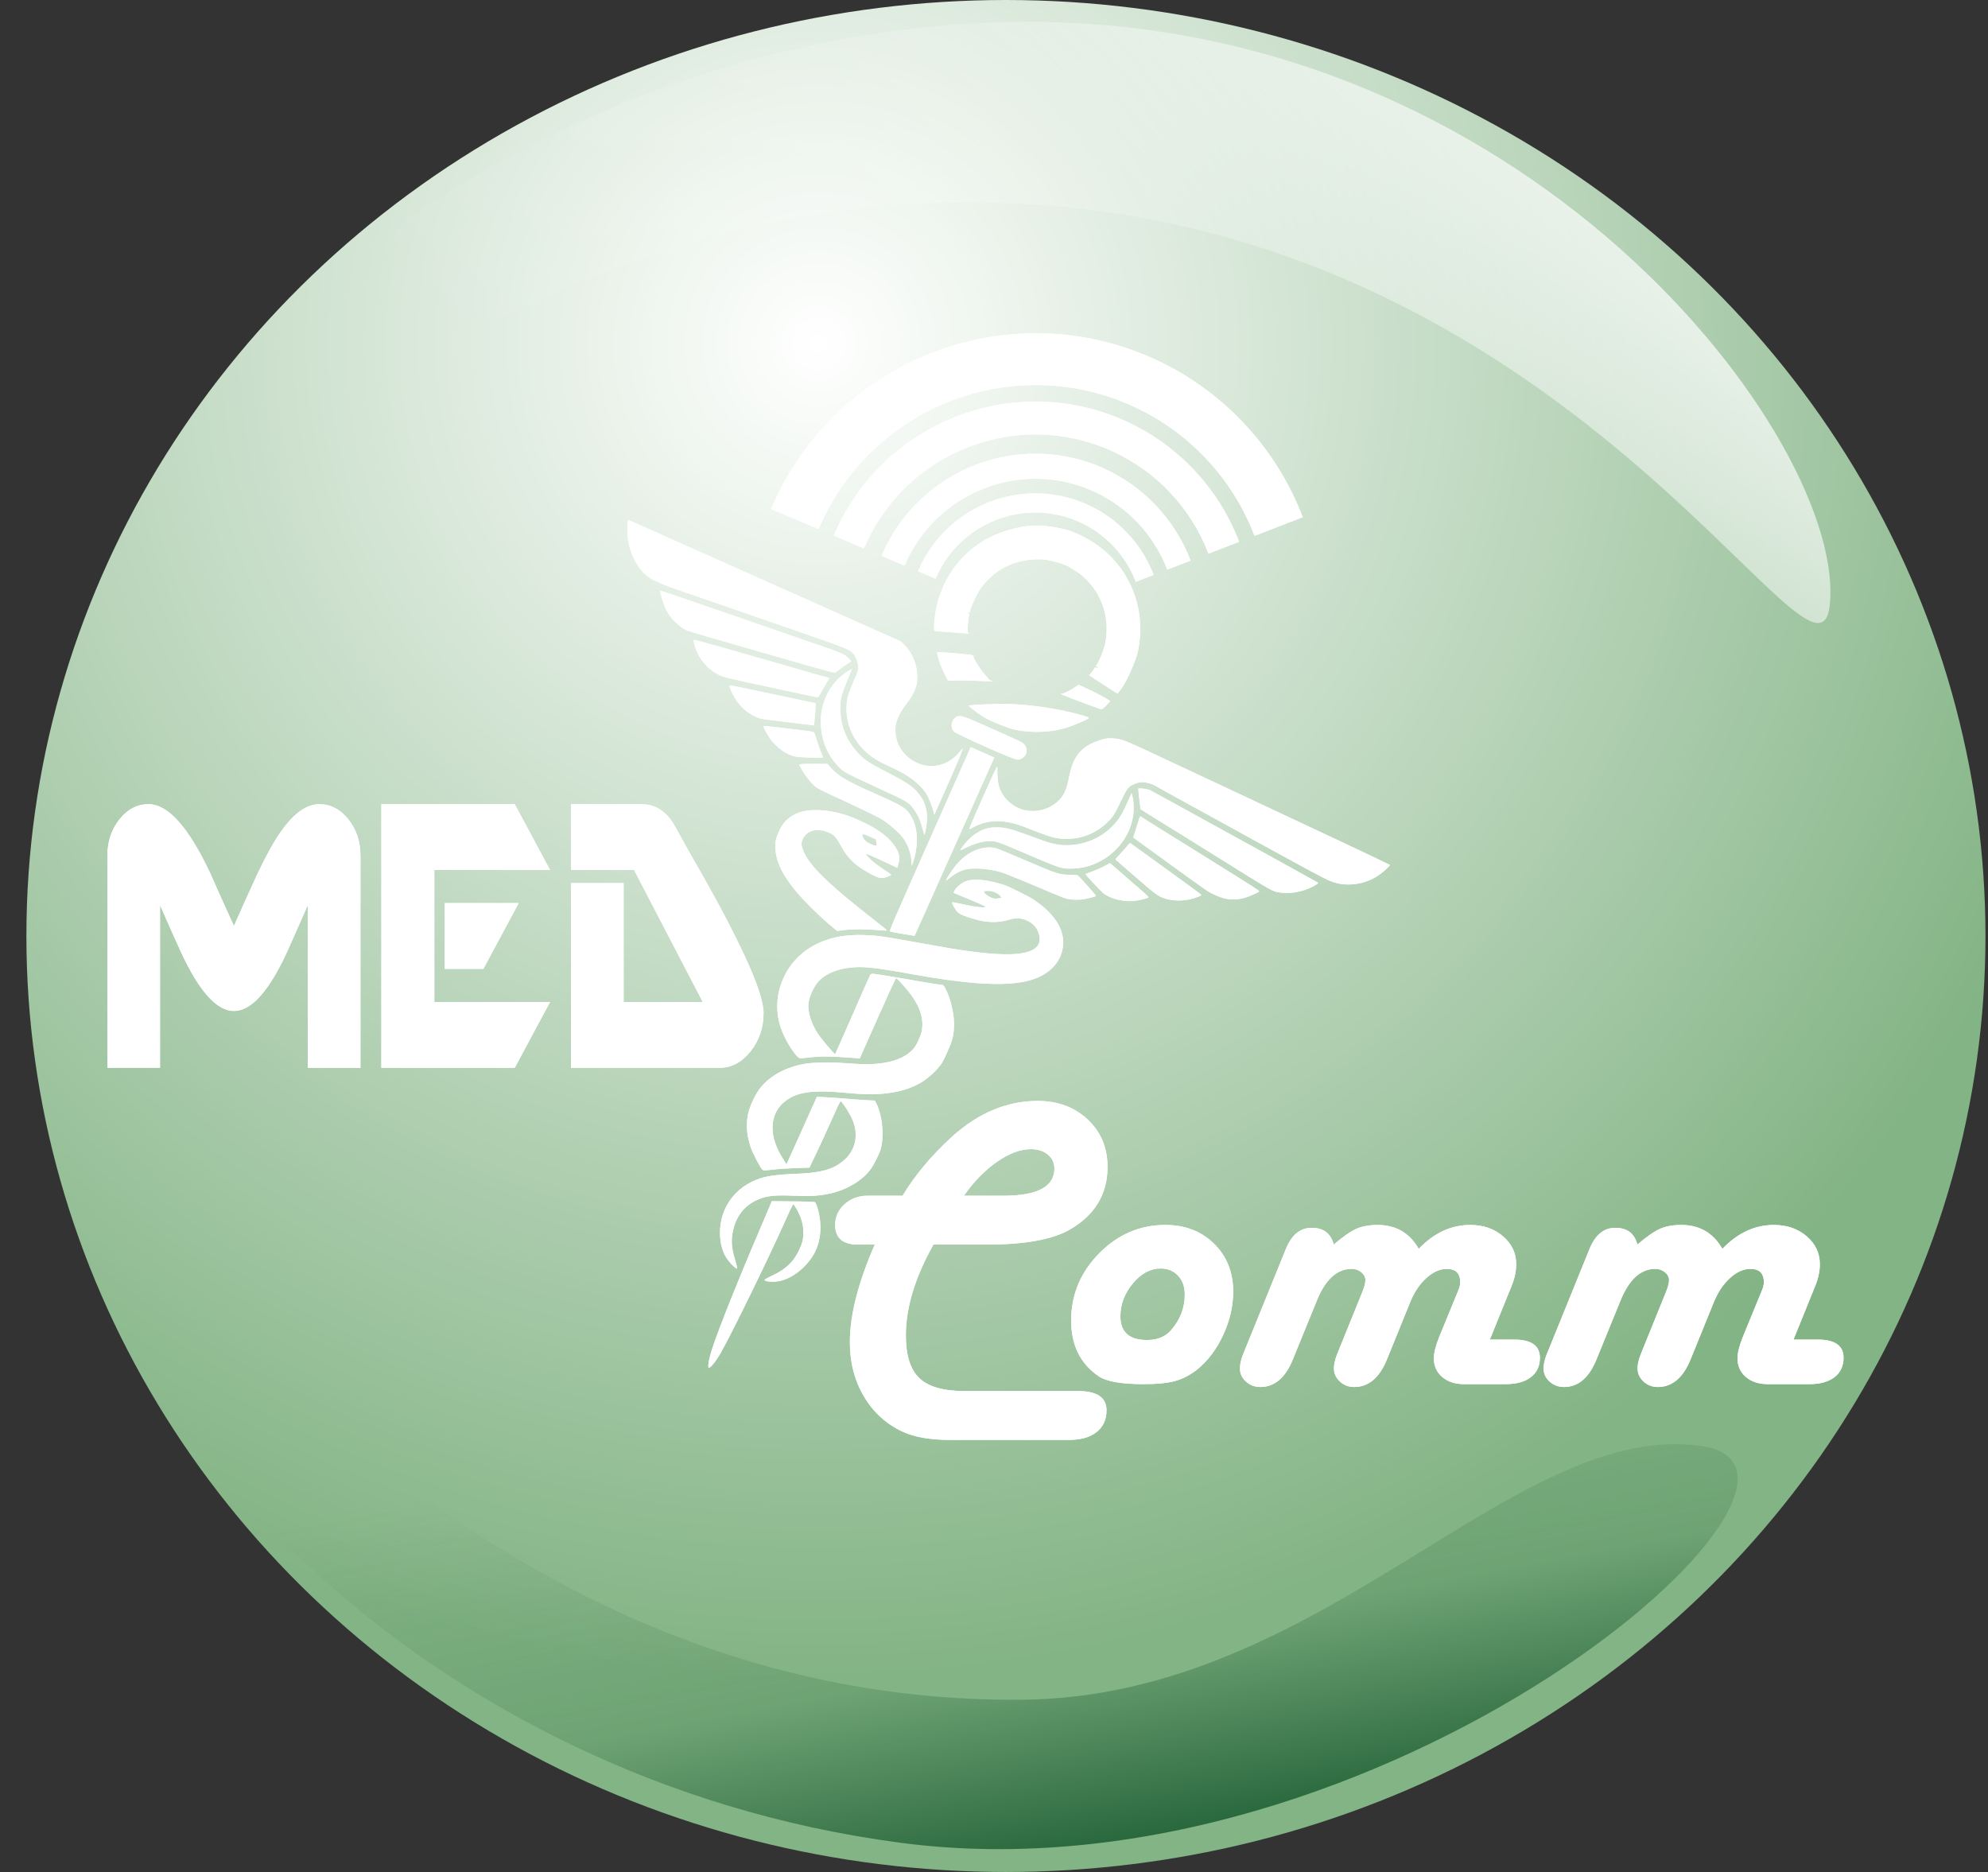 <?xml version="1.0" encoding="UTF-8" standalone="no"?>
<!DOCTYPE svg PUBLIC "-//W3C//DTD SVG 1.1//EN" "http://www.w3.org/Graphics/SVG/1.1/DTD/svg11.dtd">
<svg width="100%" height="100%" viewBox="0 0 481 453" version="1.1" xmlns="http://www.w3.org/2000/svg" xmlns:xlink="http://www.w3.org/1999/xlink" xml:space="preserve" xmlns:serif="http://www.serif.com/" style="fill-rule:evenodd;clip-rule:evenodd;stroke-linejoin:round;stroke-miterlimit:2;">
    <rect x="0" y="0" width="481" height="453" fill="#333333" stroke="none"/>
    <ellipse cx="243.387" cy="226.453" rx="237" ry="226.453" style="fill:url(#_Radial1);"/>
    <path d="M232.387,48.965C115.782,49.919 51.387,136.861 51.387,108.404C51.387,79.947 136.505,7.898 243.387,5.344C369.442,2.331 447.329,107.6 442.674,146.636C439.305,174.893 377.008,47.781 232.387,48.965Z" style="fill:url(#_Linear2);"/>
    <path d="M247.031,411.237C320.129,410.719 365.751,343.65 411.387,349.797C454.584,355.616 335.027,461.203 218.032,445.858C101.087,430.519 30.883,342.239 33.1,311.565C35.151,283.187 105.93,412.237 247.031,411.237Z" style="fill:url(#_Linear3);"/>
    <g>
        <g>
            <g>
                <path d="M258.621,128.363C255.931,127.526 252.437,127.051 249.791,127.179C245.925,127.371 240.94,128.936 237.73,130.969C231.696,134.808 227.726,140.68 226.427,147.644C226.048,149.688 225.868,152.348 226.103,152.585C226.192,152.681 227.055,152.781 228.016,152.83C228.977,152.879 230.808,153.012 232.12,153.123C233.409,153.242 234.533,153.307 234.601,153.28C234.67,153.254 234.598,153.203 234.428,153.203C234.226,153.189 234.131,152.977 234.124,152.483C234.093,151.618 234.315,149.373 234.468,148.817C234.563,148.519 234.51,148.382 234.259,148.309C233.977,148.221 234.007,148.196 234.422,148.154C234.706,148.11 234.827,148.051 234.74,147.993C234.377,147.831 236.491,143.328 237.55,141.965C240.788,137.827 245.002,135.617 250.225,135.349C252.245,135.226 253.545,135.406 255.809,136.053C257.72,136.6 257.989,136.719 259.525,137.686C261.532,138.955 261.516,138.948 262.712,140.085C266.862,144.102 268.618,150.061 267.361,155.91C267.015,157.496 265.462,161.077 265.171,160.967C265.06,160.918 265.169,161.098 265.42,161.342L265.881,161.793L265.4,161.598C264.951,161.417 264.883,161.444 264.627,161.935C264.455,162.237 264.187,162.628 264.017,162.798C263.84,162.984 263.747,163.15 263.803,163.194C263.866,163.222 263.743,163.243 263.557,163.236C263.317,163.224 263.638,163.48 264.522,164.043C265.246,164.497 266.848,165.53 268.075,166.34C269.303,167.15 270.338,167.799 270.383,167.782C270.445,167.771 270.883,167.21 271.371,166.538C272.637,164.795 274.853,159.807 275.318,157.613C277.232,148.71 274.345,139.64 267.708,133.648C265.193,131.396 261.634,129.323 258.621,128.363Z" style="fill:#fff;fill-rule:nonzero;"/>
                <path d="M260.017,166.313C259.522,166.66 258.882,167.037 258.601,167.158C258.321,167.279 257.867,167.493 257.595,167.637C257.323,167.781 256.941,167.876 256.746,167.846C256.083,167.721 257.549,168.335 261.955,169.99C264.401,170.907 266.476,171.64 266.56,171.621C266.88,171.498 268.633,169.763 268.588,169.611C268.484,169.376 264.822,167.408 262.786,166.504L260.939,165.683L260.017,166.313Z" style="fill:#fff;fill-rule:nonzero;"/>
                <path d="M232.885,158.207C229.7,157.888 226.769,157.72 226.713,157.846C226.685,157.909 226.875,158.674 227.14,159.567C227.569,161.024 228.287,162.685 229.08,164.133L229.374,164.661L231.337,164.626C232.426,164.6 234.709,164.65 236.437,164.719C238.157,164.803 239.745,164.846 239.953,164.845C240.3,164.829 240.3,164.829 239.925,164.738C239.699,164.694 239.429,164.536 239.315,164.41C239.208,164.268 238.743,163.74 238.294,163.219C236.915,161.642 235.209,158.805 235.551,158.673C235.863,158.566 235.13,158.43 232.885,158.207Z" style="fill:#fff;fill-rule:nonzero;"/>
                <path d="M262.153,173.159C256.394,171.488 249.549,170.431 243.458,170.314C240.741,170.26 234.498,170.529 234.413,170.718C234.343,170.876 236.411,172.476 237.9,173.421C239.5,174.415 243.872,176.188 245.621,176.549C249.882,177.422 254.612,177.199 258.428,175.927C260.044,175.397 262.82,174.212 263.283,173.85C263.567,173.636 263.376,173.513 262.153,173.159Z" style="fill:#fff;fill-rule:nonzero;"/>
                <path d="M151.877,126.426C151.708,127.485 151.786,129.693 152.016,131.005C152.665,134.563 154.473,137.767 156.908,139.605C158.006,140.452 160.843,141.638 165.375,143.179C168.776,144.331 178.313,147.624 193.312,152.833C205.389,157.046 205.648,157.143 206.525,158.232C207.132,158.993 207.555,160.126 207.625,161.159C207.692,162.115 207.652,162.248 206.491,164.945C205.693,166.783 205.213,168.12 205.062,168.884C204.255,173.081 205.398,177.275 208.272,180.631C209.954,182.588 212.006,184.01 215.29,185.469C219.046,187.139 221.568,188.864 223.326,190.949C224.127,191.91 224.522,192.596 225.083,194.055C225.485,195.065 225.86,196.177 225.931,196.53L226.052,197.15L229.278,189.889C231.037,185.889 232.617,182.206 232.748,181.697C232.895,181.196 232.945,180.915 232.845,181.097C232.767,181.271 232.283,181.85 231.775,182.399C228.96,185.458 224.779,186.189 221.282,184.276C217.983,182.47 216.227,179.063 216.72,175.444C216.918,174.02 217.996,171.891 219.468,170.069C220.764,168.471 221.653,166.598 221.856,165.12C222.294,161.836 221.071,158.25 218.747,155.951L217.97,155.19L184.97,140.469L151.978,125.772L151.877,126.426Z" style="fill:#fff;fill-rule:nonzero;"/>
                <path d="M270.381,178.762C268.511,178.461 267.296,178.601 265.221,179.399C261.382,180.85 259.588,183.228 258.649,188.065C258.386,189.422 258.014,190.769 257.719,191.432C256.225,194.794 252.301,196.736 248.351,196.096C245.484,195.616 242.912,193.491 241.867,190.739C241.435,189.583 241.248,187.837 241.303,185.499C241.303,185.159 240.302,187.284 237.798,192.919C234.481,200.385 234.314,200.803 234.728,200.552C237.339,198.972 240.257,198.359 243.107,198.794C245.358,199.132 246.189,199.388 249.937,200.865C251.929,201.656 254.137,202.429 254.841,202.59C259.897,203.76 265.104,202.123 268.586,198.284C269.47,197.315 269.721,196.879 271.106,194.016C272.802,190.498 272.912,190.377 274.519,189.654C274.989,189.447 275.699,189.253 276.069,189.228C277.049,189.191 278.675,189.573 279.4,190.028C279.726,190.229 282.876,191.988 286.389,193.908C289.895,195.844 298.753,200.707 306.074,204.735C313.395,208.763 320.149,212.406 321.112,212.834C323.227,213.774 324.935,214.098 327.055,213.963C330.317,213.768 333.188,212.454 335.652,210.015C336.038,209.657 336.324,209.311 336.306,209.266C336.271,209.175 316.207,199.711 298.691,191.531C293.824,189.255 286.642,185.893 282.731,184.061C272.933,179.442 271.931,179.016 270.381,178.762Z" style="fill:#fff;fill-rule:nonzero;"/>
                <path d="M199.749,156.638C197.856,156.005 191.029,153.633 184.594,151.397C168.999,145.999 159.816,142.844 159.724,142.879C159.542,142.949 160.526,146.222 161.096,147.364C162.171,149.58 164.189,151.592 166.202,152.505C166.628,152.695 168.84,153.375 171.104,154.022C173.384,154.676 178.493,156.152 182.449,157.287C186.422,158.428 192.408,160.143 195.777,161.111C199.146,162.078 201.94,162.81 201.999,162.76C202.14,162.615 204.874,160.673 205.489,160.266L205.963,159.966L205.408,159.342C204.57,158.421 203.558,157.934 199.749,156.638Z" style="fill:#fff;fill-rule:nonzero;"/>
                <path d="M277.5,190.942C276.758,190.782 275.44,190.687 275.398,190.782C275.369,190.845 275.749,194.246 275.949,195.752C275.95,195.791 277.424,196.729 279.206,197.823C282.904,200.091 287.703,203.073 295.176,207.736C308.157,215.829 307.729,215.601 309.505,215.899C312.038,216.325 315.084,215.807 317.585,214.518C318.846,213.85 319.091,213.638 318.76,213.49C318.649,213.441 317.546,212.819 316.292,212.11C313.086,210.308 305.162,205.936 292.457,198.967C286.438,195.669 280.806,192.562 279.926,192.076C278.276,191.154 278.077,191.047 277.5,190.942Z" style="fill:#fff;fill-rule:nonzero;"/>
                <path d="M233.6,173.57C232.211,173.123 231.732,173.137 231.143,173.612C230.12,174.425 229.956,176.071 230.785,176.969C231.459,177.665 245.365,183.845 246.182,183.792C248.048,183.676 248.992,181.808 247.948,180.286C247.541,179.67 247.494,179.649 241.155,176.814C237.643,175.234 234.244,173.781 233.6,173.57Z" style="fill:#fff;fill-rule:nonzero;"/>
                <path d="M205.296,162.317C202.198,164.058 199.758,167.548 198.906,171.423C197.968,175.788 199.095,180.825 201.768,184.167C203.751,186.636 203.672,186.601 211.879,190.38C219.927,194.089 219.911,194.082 221.178,195.911C222.153,197.289 222.739,198.608 223.184,200.413C223.418,201.291 223.628,202.009 223.658,201.984C223.811,201.938 224.209,199.639 224.272,198.476C224.414,195.988 223.742,193.799 222.277,192.033C220.665,190.088 219.622,189.417 212.897,185.918C210.023,184.433 208.599,183.385 207.227,181.792C204.705,178.876 203.435,175.609 203.329,171.933C203.271,169.298 203.468,168.346 204.895,164.879L206.133,161.838L205.296,162.317Z" style="fill:#fff;fill-rule:nonzero;"/>
                <path d="M272.662,194.386C271.932,196.028 271.292,197.256 270.761,197.984C267.861,202.044 263.29,204.417 258.229,204.493C256.119,204.519 254.425,204.163 251.428,203.039C244.207,200.36 243.143,200.076 240.465,200.19C237.871,200.285 235.354,201.738 233.299,204.321C232.07,205.854 232.066,205.947 233.252,205.321C234.89,204.442 237.266,203.646 238.515,203.558C240.951,203.393 240.589,203.27 248.657,206.723C256.89,210.23 256.905,210.237 259.731,210.131C267.226,209.852 273.699,203.75 274.256,196.456C274.354,195.044 274.247,193.541 273.97,192.548L273.786,191.899L272.662,194.386Z" style="fill:#fff;fill-rule:nonzero;"/>
                <path d="M197.76,163.24C196.28,162.828 192.809,161.833 190.051,161.023C180.945,158.376 168.584,154.887 168.149,154.845L167.73,154.81L168.01,155.879C168.791,158.929 170.798,161.56 173.47,163.031C174.914,163.824 175.054,163.848 187.166,166.452C191.859,167.46 196.209,168.391 196.81,168.526C197.412,168.661 197.956,168.713 198.013,168.625C198.064,168.554 198.589,167.671 199.146,166.672C199.704,165.672 200.293,164.686 200.453,164.455C200.621,164.246 200.667,164.058 200.603,164.03C200.517,164.011 199.241,163.652 197.76,163.24Z" style="fill:#fff;fill-rule:nonzero;"/>
                <path d="M275.779,197.624C275.723,197.75 275.351,198.927 274.939,200.237L274.197,202.629L280.771,207.402C292.718,216.076 292.199,215.713 294.086,216.57C297.324,218.047 299.949,217.966 303.53,216.287C304.749,215.713 304.779,215.689 304.481,215.424C304.158,215.129 297.749,211.091 290.485,206.597C282.233,201.474 276.487,197.901 276.182,197.652C275.95,197.492 275.826,197.475 275.779,197.624Z" style="fill:#fff;fill-rule:nonzero;"/>
                <path d="M224.981,203.006C215.603,224.11 215.107,225.27 215.382,225.373C215.524,225.436 216.92,225.698 218.471,225.952L221.291,226.411L230.933,204.839L240.568,183.282L234.87,180.75L224.981,203.006Z" style="fill:#fff;fill-rule:nonzero;"/>
                <path d="M195.7,169.79C194.881,169.634 191.617,168.94 188.446,168.249C179.951,166.44 176.884,165.814 176.599,165.858C176.263,165.935 177.243,168.11 178.269,169.586C179.997,172.036 182.524,173.707 185.022,174.042C186.22,174.196 196.827,175.507 196.888,175.497C197.02,175.499 197.473,170.181 197.34,170.141C197.261,170.106 196.519,169.946 195.7,169.79Z" style="fill:#fff;fill-rule:nonzero;"/>
                <path d="M272.898,204.49C272.642,204.811 271.847,205.705 271.148,206.472C270.432,207.231 269.874,207.891 269.892,207.936C269.925,207.989 272.623,210.341 277.227,214.314C279.882,216.591 280.789,217.145 282.58,217.581C284.635,218.06 287.073,217.933 289.167,217.219C290.552,216.739 290.749,216.637 290.545,216.414C290.326,216.185 286.494,213.367 280.866,209.316C277.459,206.857 274.029,204.369 273.685,204.122C273.42,203.909 273.322,203.96 272.898,204.49Z" style="fill:#fff;fill-rule:nonzero;"/>
                <path d="M267.281,209.517C266.579,209.904 265.238,210.499 264.294,210.836C263.358,211.157 262.614,211.469 262.639,211.499C262.923,211.965 266.36,215.629 267.009,216.125C268.742,217.5 272.01,218.271 274.631,217.943C275.961,217.759 277.795,217.289 277.886,217.083C277.943,216.957 276.467,215.64 271.655,211.498L268.556,208.817L267.281,209.517Z" style="fill:#fff;fill-rule:nonzero;"/>
                <path d="M194.508,176.726C190.355,176.204 184.899,175.594 184.785,175.638C184.489,175.752 185.811,178.135 186.825,179.342C188.705,181.576 190.868,182.877 193.092,183.147C194.009,183.252 198.576,183.354 199.121,183.275C199.144,183.266 198.888,182.566 198.523,181.686C198.174,180.813 197.702,179.45 197.495,178.64C197.281,177.845 196.971,177.14 196.821,177.093C196.679,177.03 195.636,176.868 194.508,176.726Z" style="fill:#fff;fill-rule:nonzero;"/>
                <path d="M197.064,184.799C192.813,184.838 193.146,184.684 193.944,186.078C194.835,187.646 195.879,188.998 196.929,189.994C197.761,190.76 198.133,190.944 204.934,194.099C208.931,195.95 212.577,197.741 213.246,198.151C215.013,199.277 216.943,200.89 218.102,202.237C219.407,203.724 220.347,206.032 220.504,208.105L220.612,209.476L220.967,208.424C222.238,204.585 222.104,200.462 220.622,197.8C219.375,195.544 218.729,195.125 211.721,192.011C204.665,188.876 202.719,187.727 200.873,185.584C200.53,185.167 200.196,184.811 200.158,184.813C200.126,184.799 198.727,184.801 197.064,184.799Z" style="fill:#fff;fill-rule:nonzero;"/>
                <path d="M259.259,211.66C256.25,211.627 255.983,211.547 248.112,208.162C241.33,205.262 240.912,205.096 239.912,205.048C236.159,204.817 232.61,207.02 229.939,211.201C228.661,213.185 228.624,213.396 229.613,212.531C230.699,211.577 232.291,210.715 233.475,210.391C235.423,209.877 239.022,210.115 242.131,210.987C242.868,211.2 246.735,212.749 250.71,214.439C257.609,217.373 257.995,217.525 259.128,217.613C259.78,217.676 260.794,217.692 261.396,217.656C262.49,217.576 265.091,216.955 265.182,216.749C265.231,216.639 261.051,211.965 260.725,211.764C260.615,211.715 259.962,211.652 259.259,211.66Z" style="fill:#fff;fill-rule:nonzero;"/>
                <path d="M205.262,197.401C199.92,195.556 194.606,195.52 191.765,197.32C190.148,198.321 189.254,199.398 188.405,201.308C187.839,202.625 187.672,203.213 187.618,204.058C187.39,207.548 188.857,211.054 192.354,215.349C194.492,217.981 198.628,222.03 201.655,224.49L202.578,225.222L204.316,225.011C206.353,224.764 209.81,224.769 212.714,225.038C214.438,225.2 214.709,225.187 214.458,224.944C214.288,224.773 212.771,223.551 211.055,222.222C200.239,213.768 195.779,209.385 194.381,205.853C193.865,204.547 193.821,204.263 194.021,203.558C194.699,201.137 197.284,200.169 200.142,201.269C201.771,201.898 202.216,202.342 203.499,204.688C205.126,207.661 206.849,209.314 210.332,211.259C212.656,212.537 213.155,212.646 214.625,212.146C215.142,211.96 215.605,211.769 215.634,211.706C215.662,211.643 215.172,211.255 214.558,210.85C212.343,209.412 210.884,208.272 210.111,207.418C209.369,206.578 209.344,206.548 209.837,206.673C210.133,206.729 211.87,207.501 213.734,208.367L217.108,209.961L217.373,208.982C217.752,207.619 217.639,206.681 216.999,205.527C215.805,203.409 213.965,201.722 210.932,199.996C209.393,199.123 206.786,197.927 205.262,197.401ZM212.073,203.811C212.31,204.766 212.073,204.831 210.7,204.221C209.61,203.737 209.088,203.297 208.784,202.576C208.393,201.627 208.632,201.601 210.321,202.352L211.899,203.053L212.073,203.811Z" style="fill:#fff;fill-rule:nonzero;"/>
                <path d="M242.758,214.043C238.217,212.649 234.96,212.45 233.128,213.469C232.207,213.967 231.242,214.862 230.969,215.477L230.73,216.014L234.64,217.638C236.799,218.521 238.528,219.309 238.493,219.387C238.353,219.703 235.897,219.444 233.342,218.856C231.834,218.508 230.515,218.243 230.417,218.294C230.119,218.369 231.227,220.298 231.862,220.826C232.295,221.17 232.951,221.48 234.419,221.962C238.299,223.27 241.329,223.426 244.393,222.444C246.313,221.823 248.344,222.272 249.961,223.652C251.265,224.76 251.931,227.003 251.342,228.329C249.925,231.518 242.394,231.706 227.012,228.934C224.486,228.492 220.495,227.777 218.132,227.351C213.299,226.489 211.433,226.264 208.507,226.212C204.747,226.167 202.06,226.598 199.149,227.705C196.064,228.905 193.632,230.678 191.584,233.246C190.027,235.219 188.706,238.148 188.306,240.579C187.779,243.766 188.075,246.544 189.24,249.537C190.3,252.257 192.732,255.928 193.525,256.015C193.736,256.052 194.676,255.978 195.614,255.866C198.722,255.508 200.926,255.524 206.335,255.942L208.018,256.067L212.353,246.312C214.738,240.945 216.751,236.585 216.814,236.613C217.051,236.718 218.563,238.335 219.578,239.58C222.427,243.039 223.551,246.165 223.057,249.235C222.864,250.434 221.898,252.651 221.151,253.567C219.702,255.38 217.184,256.624 213.974,257.126C211.126,257.58 209.402,257.589 203.932,257.181C200.953,256.953 196.966,257.034 194.977,257.341C190.395,258.083 186.656,260.032 184.124,263.008C182.861,264.489 181.337,267.705 180.962,269.656C180.487,272.299 180.691,274.733 181.631,277.551C182.148,279.066 183.978,282.563 184.493,283.019C184.686,283.18 185.351,283.173 186.828,282.998C187.973,282.845 190.448,282.678 192.37,282.606L195.844,282.487L197.461,279.104C198.366,277.238 200.04,273.597 201.197,270.992C203.161,266.572 203.303,266.295 203.53,266.509C204.226,267.197 205.694,269.55 206.268,270.939C207.811,274.611 207.007,278.337 204.125,280.78C201.549,282.962 198.685,283.749 192.487,284.001C187.678,284.189 185.228,284.555 183.101,285.387C176.674,287.899 173.23,294.118 174.444,300.914C174.583,301.58 174.902,302.648 175.177,303.262C175.67,304.407 177.031,306.108 177.917,306.71C178.333,307.008 178.371,307.006 178.357,306.697C178.341,306.52 178.052,305.428 177.706,304.291C176.882,301.468 176.836,299.444 177.578,296.882C178.503,293.607 180.639,291.267 183.763,290.066C185.769,289.294 187.547,289.12 191.637,289.274C195.804,289.425 197.533,289.362 199.85,288.955C203.249,288.367 206.378,286.941 208.706,284.932C210.232,283.626 210.99,282.601 212.066,280.434C212.866,278.804 213.073,278.254 213.322,276.928C213.867,273.957 213.335,269.581 212.102,267.124L211.669,266.27L209.833,266.191C208.817,266.137 206.451,265.974 204.541,265.806C202.647,265.645 200.311,265.457 199.375,265.438L197.647,265.37L193.983,273.532L190.295,281.703L189.353,280.207C185.514,274.173 186.246,268.356 191.216,265.593C193.901,264.102 197.558,263.742 203.964,264.34C208.717,264.788 211.071,264.851 213.658,264.602C219.671,264.042 223.654,262.183 226.968,258.382C227.931,257.279 228.11,256.961 229.204,254.499C230.539,251.539 230.765,250.562 230.829,247.906C230.877,245.206 229.906,241.221 228.636,238.975C228.258,238.296 228.242,238.289 227.451,238.24C227.016,238.198 223.331,237.6 219.285,236.88C215.248,236.182 211.649,235.603 211.316,235.588C210.96,235.581 210.625,235.696 210.555,235.854C210.469,236.005 208.526,240.377 206.243,245.6L202.08,255.054L201.766,254.782C201.147,254.261 198.462,250.989 197.788,249.952C196.239,247.525 195.376,244.703 195.604,242.744C195.771,241.306 196.742,239.035 197.686,237.848C199.215,235.938 201.763,234.669 204.958,234.199C208.424,233.717 211.056,233.96 220.225,235.615C233.494,237.996 241.525,238.597 247.318,237.598C252.412,236.724 255.879,234.069 256.942,230.231C258.155,225.8 255.728,221.394 249.971,217.589C248.681,216.751 243.926,214.392 242.758,214.043ZM241.958,216.693C242.163,216.955 242.313,217.172 242.292,217.22C242.278,217.251 241.864,217.332 241.371,217.377C240.71,217.462 240.273,217.381 239.626,217.093C238.805,216.729 237.949,215.933 238.075,215.648C238.11,215.57 238.533,215.512 239.036,215.527C240.111,215.533 241.474,216.081 241.958,216.693Z" style="fill:#fff;fill-rule:nonzero;"/>
                <path d="M193.673,290.689C191.925,290.669 189.634,290.634 188.614,290.634L186.749,290.618L183.739,297.691C177.332,312.706 172.773,324.327 171.824,327.95C171.41,329.562 171.251,330.814 171.472,330.913C171.819,331.067 173.182,329.404 174.335,327.403C176.971,322.79 186.166,303.968 190.185,294.923C191.076,292.919 191.853,291.298 191.932,291.333C192.169,291.438 193.186,293.233 193.63,294.318C194.249,295.86 194.5,297.634 194.334,299.243C194.22,300.307 194.06,300.879 193.448,302.214C192.086,305.237 190.293,306.974 186.835,308.631C185.087,309.461 184.824,309.628 185.087,309.801C185.572,310.112 187.107,310.189 188.435,309.966C191.611,309.411 195.223,306.556 197.063,303.139C198.651,300.16 198.946,296.264 197.834,292.387C197.604,291.585 197.293,290.88 197.144,290.833C196.995,290.786 195.438,290.717 193.673,290.689Z" style="fill:#fff;fill-rule:nonzero;"/>
            </g>
        </g>
        <g>
            <g>
                <path d="M258.621,128.363C255.931,127.526 252.437,127.051 249.791,127.179C245.925,127.371 240.94,128.936 237.73,130.969C231.696,134.808 227.726,140.68 226.427,147.644C226.048,149.688 225.868,152.348 226.103,152.585C226.192,152.681 227.055,152.781 228.016,152.83C228.977,152.879 230.808,153.012 232.12,153.123C233.409,153.242 234.533,153.307 234.601,153.28C234.67,153.254 234.598,153.203 234.428,153.203C234.226,153.189 234.131,152.977 234.124,152.483C234.093,151.618 234.315,149.373 234.468,148.817C234.563,148.519 234.51,148.382 234.259,148.309C233.977,148.221 234.007,148.196 234.422,148.154C234.706,148.11 234.827,148.051 234.74,147.993C234.377,147.831 236.491,143.328 237.55,141.965C240.788,137.827 245.002,135.617 250.225,135.349C252.245,135.226 253.545,135.406 255.809,136.053C257.72,136.6 257.989,136.719 259.525,137.686C261.532,138.955 261.516,138.948 262.712,140.085C266.862,144.102 268.618,150.061 267.361,155.91C267.015,157.496 265.462,161.077 265.171,160.967C265.06,160.918 265.169,161.098 265.42,161.342L265.881,161.793L265.4,161.598C264.951,161.417 264.883,161.444 264.627,161.935C264.455,162.237 264.187,162.628 264.017,162.798C263.84,162.984 263.747,163.15 263.803,163.194C263.866,163.222 263.743,163.243 263.557,163.236C263.317,163.224 263.638,163.48 264.522,164.043C265.246,164.497 266.848,165.53 268.075,166.34C269.303,167.15 270.338,167.799 270.383,167.782C270.445,167.771 270.883,167.21 271.371,166.538C272.637,164.795 274.853,159.807 275.318,157.613C277.232,148.71 274.345,139.64 267.708,133.648C265.193,131.396 261.634,129.323 258.621,128.363Z" style="fill:#fff;fill-rule:nonzero;"/>
                <path d="M260.017,166.313C259.522,166.66 258.882,167.037 258.601,167.158C258.321,167.279 257.867,167.493 257.595,167.637C257.323,167.781 256.941,167.876 256.746,167.846C256.083,167.721 257.549,168.335 261.955,169.99C264.401,170.907 266.476,171.64 266.56,171.621C266.88,171.498 268.633,169.763 268.588,169.611C268.484,169.376 264.822,167.408 262.786,166.504L260.939,165.683L260.017,166.313Z" style="fill:#fff;fill-rule:nonzero;"/>
                <path d="M232.885,158.207C229.7,157.888 226.769,157.72 226.713,157.846C226.685,157.909 226.875,158.674 227.14,159.567C227.569,161.024 228.287,162.685 229.08,164.133L229.374,164.661L231.337,164.626C232.426,164.6 234.709,164.65 236.437,164.719C238.157,164.803 239.745,164.846 239.953,164.845C240.3,164.829 240.3,164.829 239.925,164.738C239.699,164.694 239.429,164.536 239.315,164.41C239.208,164.268 238.743,163.74 238.294,163.219C236.915,161.642 235.209,158.805 235.551,158.673C235.863,158.566 235.13,158.43 232.885,158.207Z" style="fill:#fff;fill-rule:nonzero;"/>
                <path d="M262.153,173.159C256.394,171.488 249.549,170.431 243.458,170.314C240.741,170.26 234.498,170.529 234.413,170.718C234.343,170.876 236.411,172.476 237.9,173.421C239.5,174.415 243.872,176.188 245.621,176.549C249.882,177.422 254.612,177.199 258.428,175.927C260.044,175.397 262.82,174.212 263.283,173.85C263.567,173.636 263.376,173.513 262.153,173.159Z" style="fill:#fff;fill-rule:nonzero;"/>
                <path d="M151.877,126.426C151.708,127.485 151.786,129.693 152.016,131.005C152.665,134.563 154.473,137.767 156.908,139.605C158.006,140.452 160.843,141.638 165.375,143.179C168.776,144.331 178.313,147.624 193.312,152.833C205.389,157.046 205.648,157.143 206.525,158.232C207.132,158.993 207.555,160.126 207.625,161.159C207.692,162.115 207.652,162.248 206.491,164.945C205.693,166.783 205.213,168.12 205.062,168.884C204.255,173.081 205.398,177.275 208.272,180.631C209.954,182.588 212.006,184.01 215.29,185.469C219.046,187.139 221.568,188.864 223.326,190.949C224.127,191.91 224.522,192.596 225.083,194.055C225.485,195.065 225.86,196.177 225.931,196.53L226.052,197.15L229.278,189.889C231.037,185.889 232.617,182.206 232.748,181.697C232.895,181.196 232.945,180.915 232.845,181.097C232.767,181.271 232.283,181.85 231.775,182.399C228.96,185.458 224.779,186.189 221.282,184.276C217.983,182.47 216.227,179.063 216.72,175.444C216.918,174.02 217.996,171.891 219.468,170.069C220.764,168.471 221.653,166.598 221.856,165.12C222.294,161.836 221.071,158.25 218.747,155.951L217.97,155.19L184.97,140.469L151.978,125.772L151.877,126.426Z" style="fill:#fff;fill-rule:nonzero;"/>
                <path d="M270.381,178.762C268.511,178.461 267.296,178.601 265.221,179.399C261.382,180.85 259.588,183.228 258.649,188.065C258.386,189.422 258.014,190.769 257.719,191.432C256.225,194.794 252.301,196.736 248.351,196.096C245.484,195.616 242.912,193.491 241.867,190.739C241.435,189.583 241.248,187.837 241.303,185.499C241.303,185.159 240.302,187.284 237.798,192.919C234.481,200.385 234.314,200.803 234.728,200.552C237.339,198.972 240.257,198.359 243.107,198.794C245.358,199.132 246.189,199.388 249.937,200.865C251.929,201.656 254.137,202.429 254.841,202.59C259.897,203.76 265.104,202.123 268.586,198.284C269.47,197.315 269.721,196.879 271.106,194.016C272.802,190.498 272.912,190.377 274.519,189.654C274.989,189.447 275.699,189.253 276.069,189.228C277.049,189.191 278.675,189.573 279.4,190.028C279.726,190.229 282.876,191.988 286.389,193.908C289.895,195.844 298.753,200.707 306.074,204.735C313.395,208.763 320.149,212.406 321.112,212.834C323.227,213.774 324.935,214.098 327.055,213.963C330.317,213.768 333.188,212.454 335.652,210.015C336.038,209.657 336.324,209.311 336.306,209.266C336.271,209.175 316.207,199.711 298.691,191.531C293.824,189.255 286.642,185.893 282.731,184.061C272.933,179.442 271.931,179.016 270.381,178.762Z" style="fill:#fff;fill-rule:nonzero;"/>
                <path d="M199.749,156.638C197.856,156.005 191.029,153.633 184.594,151.397C168.999,145.999 159.816,142.844 159.724,142.879C159.542,142.949 160.526,146.222 161.096,147.364C162.171,149.58 164.189,151.592 166.202,152.505C166.628,152.695 168.84,153.375 171.104,154.022C173.384,154.676 178.493,156.152 182.449,157.287C186.422,158.428 192.408,160.143 195.777,161.111C199.146,162.078 201.94,162.81 201.999,162.76C202.14,162.615 204.874,160.673 205.489,160.266L205.963,159.966L205.408,159.342C204.57,158.421 203.558,157.934 199.749,156.638Z" style="fill:#fff;fill-rule:nonzero;"/>
                <path d="M277.5,190.942C276.758,190.782 275.44,190.687 275.398,190.782C275.369,190.845 275.749,194.246 275.949,195.752C275.95,195.791 277.424,196.729 279.206,197.823C282.904,200.091 287.703,203.073 295.176,207.736C308.157,215.829 307.729,215.601 309.505,215.899C312.038,216.325 315.084,215.807 317.585,214.518C318.846,213.85 319.091,213.638 318.76,213.49C318.649,213.441 317.546,212.819 316.292,212.11C313.086,210.308 305.162,205.936 292.457,198.967C286.438,195.669 280.806,192.562 279.926,192.076C278.276,191.154 278.077,191.047 277.5,190.942Z" style="fill:#fff;fill-rule:nonzero;"/>
                <path d="M233.6,173.57C232.211,173.123 231.732,173.137 231.143,173.612C230.12,174.425 229.956,176.071 230.785,176.969C231.459,177.665 245.365,183.845 246.182,183.792C248.048,183.676 248.992,181.808 247.948,180.286C247.541,179.67 247.494,179.649 241.155,176.814C237.643,175.234 234.244,173.781 233.6,173.57Z" style="fill:#fff;fill-rule:nonzero;"/>
                <path d="M205.296,162.317C202.198,164.058 199.758,167.548 198.906,171.423C197.968,175.788 199.095,180.825 201.768,184.167C203.751,186.636 203.672,186.601 211.879,190.38C219.927,194.089 219.911,194.082 221.178,195.911C222.153,197.289 222.739,198.608 223.184,200.413C223.418,201.291 223.628,202.009 223.658,201.984C223.811,201.938 224.209,199.639 224.272,198.476C224.414,195.988 223.742,193.799 222.277,192.033C220.665,190.088 219.622,189.417 212.897,185.918C210.023,184.433 208.599,183.385 207.227,181.792C204.705,178.876 203.435,175.609 203.329,171.933C203.271,169.298 203.468,168.346 204.895,164.879L206.133,161.838L205.296,162.317Z" style="fill:#fff;fill-rule:nonzero;"/>
                <path d="M272.662,194.386C271.932,196.028 271.292,197.256 270.761,197.984C267.861,202.044 263.29,204.417 258.229,204.493C256.119,204.519 254.425,204.163 251.428,203.039C244.207,200.36 243.143,200.076 240.465,200.19C237.871,200.285 235.354,201.738 233.299,204.321C232.07,205.854 232.066,205.947 233.252,205.321C234.89,204.442 237.266,203.646 238.515,203.558C240.951,203.393 240.589,203.27 248.657,206.723C256.89,210.23 256.905,210.237 259.731,210.131C267.226,209.852 273.699,203.75 274.256,196.456C274.354,195.044 274.247,193.541 273.97,192.548L273.786,191.899L272.662,194.386Z" style="fill:#fff;fill-rule:nonzero;"/>
                <path d="M197.76,163.24C196.28,162.828 192.809,161.833 190.051,161.023C180.945,158.376 168.584,154.887 168.149,154.845L167.73,154.81L168.01,155.879C168.791,158.929 170.798,161.56 173.47,163.031C174.914,163.824 175.054,163.848 187.166,166.452C191.859,167.46 196.209,168.391 196.81,168.526C197.412,168.661 197.956,168.713 198.013,168.625C198.064,168.554 198.589,167.671 199.146,166.672C199.704,165.672 200.293,164.686 200.453,164.455C200.621,164.246 200.667,164.058 200.603,164.03C200.517,164.011 199.241,163.652 197.76,163.24Z" style="fill:#fff;fill-rule:nonzero;"/>
                <path d="M275.779,197.624C275.723,197.75 275.351,198.927 274.939,200.237L274.197,202.629L280.771,207.402C292.718,216.076 292.199,215.713 294.086,216.57C297.324,218.047 299.949,217.966 303.53,216.287C304.749,215.713 304.779,215.689 304.481,215.424C304.158,215.129 297.749,211.091 290.485,206.597C282.233,201.474 276.487,197.901 276.182,197.652C275.95,197.492 275.826,197.475 275.779,197.624Z" style="fill:#fff;fill-rule:nonzero;"/>
                <path d="M224.981,203.006C215.603,224.11 215.107,225.27 215.382,225.373C215.524,225.436 216.92,225.698 218.471,225.952L221.291,226.411L230.933,204.839L240.568,183.282L234.87,180.75L224.981,203.006Z" style="fill:#fff;fill-rule:nonzero;"/>
                <path d="M195.7,169.79C194.881,169.634 191.617,168.94 188.446,168.249C179.951,166.44 176.884,165.814 176.599,165.858C176.263,165.935 177.243,168.11 178.269,169.586C179.997,172.036 182.524,173.707 185.022,174.042C186.22,174.196 196.827,175.507 196.888,175.497C197.02,175.499 197.473,170.181 197.34,170.141C197.261,170.106 196.519,169.946 195.7,169.79Z" style="fill:#fff;fill-rule:nonzero;"/>
                <path d="M272.898,204.49C272.642,204.811 271.847,205.705 271.148,206.472C270.432,207.231 269.874,207.891 269.892,207.936C269.925,207.989 272.623,210.341 277.227,214.314C279.882,216.591 280.789,217.145 282.58,217.581C284.635,218.06 287.073,217.933 289.167,217.219C290.552,216.739 290.749,216.637 290.545,216.414C290.326,216.185 286.494,213.367 280.866,209.316C277.459,206.857 274.029,204.369 273.685,204.122C273.42,203.909 273.322,203.96 272.898,204.49Z" style="fill:#fff;fill-rule:nonzero;"/>
                <path d="M267.281,209.517C266.579,209.904 265.238,210.499 264.294,210.836C263.358,211.157 262.614,211.469 262.639,211.499C262.923,211.965 266.36,215.629 267.009,216.125C268.742,217.5 272.01,218.271 274.631,217.943C275.961,217.759 277.795,217.289 277.886,217.083C277.943,216.957 276.467,215.64 271.655,211.498L268.556,208.817L267.281,209.517Z" style="fill:#fff;fill-rule:nonzero;"/>
                <path d="M194.508,176.726C190.355,176.204 184.899,175.594 184.785,175.638C184.489,175.752 185.811,178.135 186.825,179.342C188.705,181.576 190.868,182.877 193.092,183.147C194.009,183.252 198.576,183.354 199.121,183.275C199.144,183.266 198.888,182.566 198.523,181.686C198.174,180.813 197.702,179.45 197.495,178.64C197.281,177.845 196.971,177.14 196.821,177.093C196.679,177.03 195.636,176.868 194.508,176.726Z" style="fill:#fff;fill-rule:nonzero;"/>
                <path d="M197.064,184.799C192.813,184.838 193.146,184.684 193.944,186.078C194.835,187.646 195.879,188.998 196.929,189.994C197.761,190.76 198.133,190.944 204.934,194.099C208.931,195.95 212.577,197.741 213.246,198.151C215.013,199.277 216.943,200.89 218.102,202.237C219.407,203.724 220.347,206.032 220.504,208.105L220.612,209.476L220.967,208.424C222.238,204.585 222.104,200.462 220.622,197.8C219.375,195.544 218.729,195.125 211.721,192.011C204.665,188.876 202.719,187.727 200.873,185.584C200.53,185.167 200.196,184.811 200.158,184.813C200.126,184.799 198.727,184.801 197.064,184.799Z" style="fill:#fff;fill-rule:nonzero;"/>
                <path d="M259.259,211.66C256.25,211.627 255.983,211.547 248.112,208.162C241.33,205.262 240.912,205.096 239.912,205.048C236.159,204.817 232.61,207.02 229.939,211.201C228.661,213.185 228.624,213.396 229.613,212.531C230.699,211.577 232.291,210.715 233.475,210.391C235.423,209.877 239.022,210.115 242.131,210.987C242.868,211.2 246.735,212.749 250.71,214.439C257.609,217.373 257.995,217.525 259.128,217.613C259.78,217.676 260.794,217.692 261.396,217.656C262.49,217.576 265.091,216.955 265.182,216.749C265.231,216.639 261.051,211.965 260.725,211.764C260.615,211.715 259.962,211.652 259.259,211.66Z" style="fill:#fff;fill-rule:nonzero;"/>
                <path d="M205.262,197.401C199.92,195.556 194.606,195.52 191.765,197.32C190.148,198.321 189.254,199.398 188.405,201.308C187.839,202.625 187.672,203.213 187.618,204.058C187.39,207.548 188.857,211.054 192.354,215.349C194.492,217.981 198.628,222.03 201.655,224.49L202.578,225.222L204.316,225.011C206.353,224.764 209.81,224.769 212.714,225.038C214.438,225.2 214.709,225.187 214.458,224.944C214.288,224.773 212.771,223.551 211.055,222.222C200.239,213.768 195.779,209.385 194.381,205.853C193.865,204.547 193.821,204.263 194.021,203.558C194.699,201.137 197.284,200.169 200.142,201.269C201.771,201.898 202.216,202.342 203.499,204.688C205.126,207.661 206.849,209.314 210.332,211.259C212.656,212.537 213.155,212.646 214.625,212.146C215.142,211.96 215.605,211.769 215.634,211.706C215.662,211.643 215.172,211.255 214.558,210.85C212.343,209.412 210.884,208.272 210.111,207.418C209.369,206.578 209.344,206.548 209.837,206.673C210.133,206.729 211.87,207.501 213.734,208.367L217.108,209.961L217.373,208.982C217.752,207.619 217.639,206.681 216.999,205.527C215.805,203.409 213.965,201.722 210.932,199.996C209.393,199.123 206.786,197.927 205.262,197.401ZM212.073,203.811C212.31,204.766 212.073,204.831 210.7,204.221C209.61,203.737 209.088,203.297 208.784,202.576C208.393,201.627 208.632,201.601 210.321,202.352L211.899,203.053L212.073,203.811Z" style="fill:#fff;fill-rule:nonzero;"/>
                <path d="M242.758,214.043C238.217,212.649 234.96,212.45 233.128,213.469C232.207,213.967 231.242,214.862 230.969,215.477L230.73,216.014L234.64,217.638C236.799,218.521 238.528,219.309 238.493,219.387C238.353,219.703 235.897,219.444 233.342,218.856C231.834,218.508 230.515,218.243 230.417,218.294C230.119,218.369 231.227,220.298 231.862,220.826C232.295,221.17 232.951,221.48 234.419,221.962C238.299,223.27 241.329,223.426 244.393,222.444C246.313,221.823 248.344,222.272 249.961,223.652C251.265,224.76 251.931,227.003 251.342,228.329C249.925,231.518 242.394,231.706 227.012,228.934C224.486,228.492 220.495,227.777 218.132,227.351C213.299,226.489 211.433,226.264 208.507,226.212C204.747,226.167 202.06,226.598 199.149,227.705C196.064,228.905 193.632,230.678 191.584,233.246C190.027,235.219 188.706,238.148 188.306,240.579C187.779,243.766 188.075,246.544 189.24,249.537C190.3,252.257 192.732,255.928 193.525,256.015C193.736,256.052 194.676,255.978 195.614,255.866C198.722,255.508 200.926,255.524 206.335,255.942L208.018,256.067L212.353,246.312C214.738,240.945 216.751,236.585 216.814,236.613C217.051,236.718 218.563,238.335 219.578,239.58C222.427,243.039 223.551,246.165 223.057,249.235C222.864,250.434 221.898,252.651 221.151,253.567C219.702,255.38 217.184,256.624 213.974,257.126C211.126,257.58 209.402,257.589 203.932,257.181C200.953,256.953 196.966,257.034 194.977,257.341C190.395,258.083 186.656,260.032 184.124,263.008C182.861,264.489 181.337,267.705 180.962,269.656C180.487,272.299 180.691,274.733 181.631,277.551C182.148,279.066 183.978,282.563 184.493,283.019C184.686,283.18 185.351,283.173 186.828,282.998C187.973,282.845 190.448,282.678 192.37,282.606L195.844,282.487L197.461,279.104C198.366,277.238 200.04,273.597 201.197,270.992C203.161,266.572 203.303,266.295 203.53,266.509C204.226,267.197 205.694,269.55 206.268,270.939C207.811,274.611 207.007,278.337 204.125,280.78C201.549,282.962 198.685,283.749 192.487,284.001C187.678,284.189 185.228,284.555 183.101,285.387C176.674,287.899 173.23,294.118 174.444,300.914C174.583,301.58 174.902,302.648 175.177,303.262C175.67,304.407 177.031,306.108 177.917,306.71C178.333,307.008 178.371,307.006 178.357,306.697C178.341,306.52 178.052,305.428 177.706,304.291C176.882,301.468 176.836,299.444 177.578,296.882C178.503,293.607 180.639,291.267 183.763,290.066C185.769,289.294 187.547,289.12 191.637,289.274C195.804,289.425 197.533,289.362 199.85,288.955C203.249,288.367 206.378,286.941 208.706,284.932C210.232,283.626 210.99,282.601 212.066,280.434C212.866,278.804 213.073,278.254 213.322,276.928C213.867,273.957 213.335,269.581 212.102,267.124L211.669,266.27L209.833,266.191C208.817,266.137 206.451,265.974 204.541,265.806C202.647,265.645 200.311,265.457 199.375,265.438L197.647,265.37L193.983,273.532L190.295,281.703L189.353,280.207C185.514,274.173 186.246,268.356 191.216,265.593C193.901,264.102 197.558,263.742 203.964,264.34C208.717,264.788 211.071,264.851 213.658,264.602C219.671,264.042 223.654,262.183 226.968,258.382C227.931,257.279 228.11,256.961 229.204,254.499C230.539,251.539 230.765,250.562 230.829,247.906C230.877,245.206 229.906,241.221 228.636,238.975C228.258,238.296 228.242,238.289 227.451,238.24C227.016,238.198 223.331,237.6 219.285,236.88C215.248,236.182 211.649,235.603 211.316,235.588C210.96,235.581 210.625,235.696 210.555,235.854C210.469,236.005 208.526,240.377 206.243,245.6L202.08,255.054L201.766,254.782C201.147,254.261 198.462,250.989 197.788,249.952C196.239,247.525 195.376,244.703 195.604,242.744C195.771,241.306 196.742,239.035 197.686,237.848C199.215,235.938 201.763,234.669 204.958,234.199C208.424,233.717 211.056,233.96 220.225,235.615C233.494,237.996 241.525,238.597 247.318,237.598C252.412,236.724 255.879,234.069 256.942,230.231C258.155,225.8 255.728,221.394 249.971,217.589C248.681,216.751 243.926,214.392 242.758,214.043ZM241.958,216.693C242.163,216.955 242.313,217.172 242.292,217.22C242.278,217.251 241.864,217.332 241.371,217.377C240.71,217.462 240.273,217.381 239.626,217.093C238.805,216.729 237.949,215.933 238.075,215.648C238.11,215.57 238.533,215.512 239.036,215.527C240.111,215.533 241.474,216.081 241.958,216.693Z" style="fill:#fff;fill-rule:nonzero;"/>
                <path d="M193.673,290.689C191.925,290.669 189.634,290.634 188.614,290.634L186.749,290.618L183.739,297.691C177.332,312.706 172.773,324.327 171.824,327.95C171.41,329.562 171.251,330.814 171.472,330.913C171.819,331.067 173.182,329.404 174.335,327.403C176.971,322.79 186.166,303.968 190.185,294.923C191.076,292.919 191.853,291.298 191.932,291.333C192.169,291.438 193.186,293.233 193.63,294.318C194.249,295.86 194.5,297.634 194.334,299.243C194.22,300.307 194.06,300.879 193.448,302.214C192.086,305.237 190.293,306.974 186.835,308.631C185.087,309.461 184.824,309.628 185.087,309.801C185.572,310.112 187.107,310.189 188.435,309.966C191.611,309.411 195.223,306.556 197.063,303.139C198.651,300.16 198.946,296.264 197.834,292.387C197.604,291.585 197.293,290.88 197.144,290.833C196.995,290.786 195.438,290.717 193.673,290.689Z" style="fill:#fff;fill-rule:nonzero;"/>
            </g>
        </g>
        <path d="M279.118,139.088C276.201,131.462 270.379,125.32 262.932,122.011C247.435,115.125 229.242,122.163 222.331,137.718C222.258,137.882 222.186,138.046 222.116,138.212L226.36,140.009C226.42,139.869 226.48,139.729 226.542,139.589C232.417,126.368 247.881,120.385 261.053,126.238C267.383,129.051 272.332,134.272 274.811,140.754L279.118,139.088Z" style="fill:#fff;"/>
        <path d="M279.118,139.088C276.201,131.462 270.379,125.32 262.932,122.011C247.435,115.125 229.242,122.163 222.331,137.718C222.258,137.882 222.186,138.046 222.116,138.212L226.36,140.009C226.42,139.869 226.48,139.729 226.542,139.589C232.417,126.368 247.881,120.385 261.053,126.238C267.383,129.051 272.332,134.272 274.811,140.754L279.118,139.088Z" style="fill:#fff;"/>
        <path d="M288.066,135.626C284.24,125.624 276.603,117.567 266.835,113.226C246.509,104.194 222.645,113.426 213.579,133.829C213.483,134.044 213.39,134.26 213.298,134.477L218.865,136.834C218.943,136.65 219.022,136.467 219.103,136.284C226.81,118.941 247.094,111.094 264.371,118.771C272.674,122.461 279.165,129.309 282.417,137.811L288.066,135.626Z" style="fill:#fff;"/>
        <path d="M288.066,135.626C284.24,125.624 276.603,117.567 266.835,113.226C246.509,104.194 222.645,113.426 213.579,133.829C213.483,134.044 213.39,134.26 213.298,134.477L218.865,136.834C218.943,136.65 219.022,136.467 219.103,136.284C226.81,118.941 247.094,111.094 264.371,118.771C272.674,122.461 279.165,129.309 282.417,137.811L288.066,135.626Z" style="fill:#fff;"/>
        <path d="M299.804,131.085C294.785,117.966 284.767,107.397 271.955,101.704C245.293,89.856 213.992,101.966 202.1,128.728C201.974,129.01 201.852,129.294 201.731,129.578L209.033,132.67C209.135,132.429 209.24,132.188 209.346,131.948C219.454,109.2 246.06,98.907 268.723,108.977C279.614,113.816 288.128,122.8 292.394,133.951L299.804,131.085Z" style="fill:#fff;"/>
        <path d="M299.804,131.085C294.785,117.966 284.767,107.397 271.955,101.704C245.293,89.856 213.992,101.966 202.1,128.728C201.974,129.01 201.852,129.294 201.731,129.578L209.033,132.67C209.135,132.429 209.24,132.188 209.346,131.948C219.454,109.2 246.06,98.907 268.723,108.977C279.614,113.816 288.128,122.8 292.394,133.951L299.804,131.085Z" style="fill:#fff;"/>
        <path d="M315.2,125.129C308.616,107.92 295.477,94.057 278.671,86.59C243.699,71.05 202.641,86.933 187.043,122.038C186.878,122.408 186.717,122.779 186.559,123.152L198.052,128.02C198.181,127.714 198.314,127.409 198.448,127.106C211.239,98.32 244.906,85.296 273.584,98.039C287.365,104.162 298.139,115.53 303.537,129.641L315.2,125.129Z" style="fill:#fff;"/>
        <path d="M315.2,125.129C308.616,107.92 295.477,94.057 278.671,86.59C243.699,71.05 202.641,86.933 187.043,122.038C186.878,122.408 186.717,122.779 186.559,123.152L198.052,128.02C198.181,127.714 198.314,127.409 198.448,127.106C211.239,98.32 244.906,85.296 273.584,98.039C287.365,104.162 298.139,115.53 303.537,129.641L315.2,125.129Z" style="fill:#fff;"/>
        <path d="M225.847,301.111C221.397,309.021 219.173,316.354 219.173,323.111C219.173,327.923 220.268,331.367 222.46,333.444C224.652,335.52 228.302,336.558 233.411,336.558L260.899,336.558C265.448,336.558 267.722,338.108 267.722,341.206C267.722,343.447 266.923,345.202 265.324,346.471C263.725,347.74 261.476,348.374 258.576,348.374L229.901,348.374C225.122,348.374 221.298,347.715 218.431,346.397C214.443,344.551 211.312,341.708 209.038,337.869C206.763,334.029 205.626,329.653 205.626,324.742C205.626,318.151 207.637,310.273 211.658,301.111L207.604,301.111C203.912,301.111 202.067,299.528 202.067,296.364C202.067,294.387 202.825,292.714 204.341,291.346C205.857,289.978 207.703,289.295 209.878,289.295L218.382,289.295C221.348,284.351 225.336,279.588 230.346,275.007C236.74,269.239 243.645,266.355 251.061,266.355C255.939,266.355 259.976,267.854 263.173,270.854C266.37,273.853 267.969,277.676 267.969,282.324C267.969,288.948 264.887,294.024 258.724,297.551C254.538,299.924 247.88,301.111 238.75,301.111L225.847,301.111ZM233.213,289.295L242.804,289.295C251.011,289.295 255.115,287.103 255.115,282.719C255.115,281.335 254.579,280.206 253.508,279.333C252.437,278.459 251.077,278.022 249.429,278.022C246.891,278.022 244.156,279.044 241.222,281.088C238.289,283.131 235.619,285.867 233.213,289.295Z" style="fill:#fff;fill-rule:nonzero;"/>
        <path d="M281.96,296.364C286.739,296.364 290.67,297.881 293.752,300.913C296.833,303.945 298.374,307.801 298.374,312.482C298.374,316.008 297.567,319.51 295.952,322.987C294.337,326.465 292.244,329.241 289.673,331.318C287.959,332.669 286.187,333.6 284.358,334.111C282.529,334.622 279.966,334.878 276.67,334.878C271.298,334.878 267.672,334.235 265.794,332.949C261.377,329.917 259.169,325.435 259.169,319.502C259.169,313.24 261.427,307.818 265.942,303.236C270.457,298.655 275.797,296.364 281.96,296.364ZM280.774,306.895C278.335,306.895 276.11,308.098 274.099,310.504C272.089,312.91 271.084,315.563 271.084,318.464C271.084,322.287 273.226,324.199 277.511,324.199C280.016,324.199 281.944,323.424 283.295,321.875C285.536,319.337 286.657,316.437 286.657,313.174C286.657,311.295 286.113,309.779 285.026,308.625C283.938,307.472 282.521,306.895 280.774,306.895Z" style="fill:#fff;fill-rule:nonzero;"/>
        <path d="M360.47,324.1L366.353,324.1C370.506,324.1 372.582,325.566 372.582,328.5C372.582,330.51 371.849,332.076 370.382,333.197C368.916,334.317 366.88,334.878 364.277,334.878L354.24,334.878C352.065,334.878 350.302,334.301 348.95,333.147C347.599,331.994 346.923,330.477 346.923,328.599C346.923,327.313 347.368,325.566 348.258,323.358L352.906,312.037C353.169,311.377 353.301,310.768 353.301,310.207C353.301,308.065 352.213,306.994 350.038,306.994C348.357,306.994 346.693,307.752 345.045,309.268C343.397,310.784 342.078,312.795 341.09,315.3L335.552,328.945C333.74,333.361 331.103,335.57 327.642,335.57C326.291,335.57 325.137,335.125 324.181,334.235C323.226,333.345 322.748,332.29 322.748,331.071C322.748,330.115 322.995,328.994 323.489,327.709L324.033,326.374L329.62,312.58C330.114,311.361 330.361,310.405 330.361,309.713C330.361,308.988 330.032,308.353 329.372,307.81C328.713,307.266 327.939,306.994 327.049,306.994C323.489,306.994 320.671,309.565 318.595,314.706L312.81,328.895C310.998,333.345 308.377,335.57 304.95,335.57C303.598,335.57 302.436,335.133 301.464,334.26C300.492,333.386 300.006,332.323 300.006,331.071C300.006,330.082 300.253,328.961 300.747,327.709L301.291,326.374L311.129,302.149C312.514,298.754 314.59,297.057 317.359,297.057C320.226,297.057 322.006,298.408 322.698,301.111C324.939,299.199 326.76,297.93 328.161,297.304C329.562,296.677 331.284,296.364 333.328,296.364C337.744,296.364 341.057,298.293 343.265,302.149C346.956,298.293 351.109,296.364 355.724,296.364C358.888,296.364 361.533,297.279 363.659,299.108C365.784,300.938 366.847,303.187 366.847,305.857C366.847,307.538 366.485,309.268 365.76,311.048L360.47,324.1Z" style="fill:#fff;fill-rule:nonzero;"/>
        <path d="M433.936,324.1L439.82,324.1C443.973,324.1 446.049,325.566 446.049,328.5C446.049,330.51 445.316,332.076 443.849,333.197C442.382,334.317 440.347,334.878 437.743,334.878L427.707,334.878C425.532,334.878 423.768,334.301 422.417,333.147C421.066,331.994 420.39,330.477 420.39,328.599C420.39,327.313 420.835,325.566 421.725,323.358L426.372,312.037C426.636,311.377 426.768,310.768 426.768,310.207C426.768,308.065 425.68,306.994 423.505,306.994C421.824,306.994 420.159,307.752 418.511,309.268C416.863,310.784 415.545,312.795 414.556,315.3L409.019,328.945C407.206,333.361 404.569,335.57 401.109,335.57C399.757,335.57 398.604,335.125 397.648,334.235C396.692,333.345 396.214,332.29 396.214,331.071C396.214,330.115 396.461,328.994 396.956,327.709L397.5,326.374L403.086,312.58C403.581,311.361 403.828,310.405 403.828,309.713C403.828,308.988 403.498,308.353 402.839,307.81C402.18,307.266 401.405,306.994 400.515,306.994C396.956,306.994 394.138,309.565 392.061,314.706L386.277,328.895C384.464,333.345 381.844,335.57 378.416,335.57C377.065,335.57 375.903,335.133 374.931,334.26C373.958,333.386 373.472,332.323 373.472,331.071C373.472,330.082 373.719,328.961 374.214,327.709L374.758,326.374L384.596,302.149C385.98,298.754 388.057,297.057 390.825,297.057C393.693,297.057 395.473,298.408 396.165,301.111C398.406,299.199 400.227,297.93 401.628,297.304C403.029,296.677 404.751,296.364 406.794,296.364C411.211,296.364 414.523,298.293 416.732,302.149C420.423,298.293 424.576,296.364 429.19,296.364C432.354,296.364 434.999,297.279 437.125,299.108C439.251,300.938 440.314,303.187 440.314,305.857C440.314,307.538 439.951,309.268 439.226,311.048L433.936,324.1Z" style="fill:#fff;fill-rule:nonzero;"/>
        <path d="M225.847,301.111C221.397,309.021 219.173,316.354 219.173,323.111C219.173,327.923 220.268,331.367 222.46,333.444C224.652,335.52 228.302,336.558 233.411,336.558L260.899,336.558C265.448,336.558 267.722,338.108 267.722,341.206C267.722,343.447 266.923,345.202 265.324,346.471C263.725,347.74 261.476,348.374 258.576,348.374L229.901,348.374C225.122,348.374 221.298,347.715 218.431,346.397C214.443,344.551 211.312,341.708 209.038,337.869C206.763,334.029 205.626,329.653 205.626,324.742C205.626,318.151 207.637,310.273 211.658,301.111L207.604,301.111C203.912,301.111 202.067,299.528 202.067,296.364C202.067,294.387 202.825,292.714 204.341,291.346C205.857,289.978 207.703,289.295 209.878,289.295L218.382,289.295C221.348,284.351 225.336,279.588 230.346,275.007C236.74,269.239 243.645,266.355 251.061,266.355C255.939,266.355 259.976,267.854 263.173,270.854C266.37,273.853 267.969,277.676 267.969,282.324C267.969,288.948 264.887,294.024 258.724,297.551C254.538,299.924 247.88,301.111 238.75,301.111L225.847,301.111ZM233.213,289.295L242.804,289.295C251.011,289.295 255.115,287.103 255.115,282.719C255.115,281.335 254.579,280.206 253.508,279.333C252.437,278.459 251.077,278.022 249.429,278.022C246.891,278.022 244.156,279.044 241.222,281.088C238.289,283.131 235.619,285.867 233.213,289.295Z" style="fill:#fff;fill-rule:nonzero;"/>
        <path d="M281.96,296.364C286.739,296.364 290.67,297.881 293.752,300.913C296.833,303.945 298.374,307.801 298.374,312.482C298.374,316.008 297.567,319.51 295.952,322.987C294.337,326.465 292.244,329.241 289.673,331.318C287.959,332.669 286.187,333.6 284.358,334.111C282.529,334.622 279.966,334.878 276.67,334.878C271.298,334.878 267.672,334.235 265.794,332.949C261.377,329.917 259.169,325.435 259.169,319.502C259.169,313.24 261.427,307.818 265.942,303.236C270.457,298.655 275.797,296.364 281.96,296.364ZM280.774,306.895C278.335,306.895 276.11,308.098 274.099,310.504C272.089,312.91 271.084,315.563 271.084,318.464C271.084,322.287 273.226,324.199 277.511,324.199C280.016,324.199 281.944,323.424 283.295,321.875C285.536,319.337 286.657,316.437 286.657,313.174C286.657,311.295 286.113,309.779 285.026,308.625C283.938,307.472 282.521,306.895 280.774,306.895Z" style="fill:#fff;fill-rule:nonzero;"/>
        <path d="M360.47,324.1L366.353,324.1C370.506,324.1 372.582,325.566 372.582,328.5C372.582,330.51 371.849,332.076 370.382,333.197C368.916,334.317 366.88,334.878 364.277,334.878L354.24,334.878C352.065,334.878 350.302,334.301 348.95,333.147C347.599,331.994 346.923,330.477 346.923,328.599C346.923,327.313 347.368,325.566 348.258,323.358L352.906,312.037C353.169,311.377 353.301,310.768 353.301,310.207C353.301,308.065 352.213,306.994 350.038,306.994C348.357,306.994 346.693,307.752 345.045,309.268C343.397,310.784 342.078,312.795 341.09,315.3L335.552,328.945C333.74,333.361 331.103,335.57 327.642,335.57C326.291,335.57 325.137,335.125 324.181,334.235C323.226,333.345 322.748,332.29 322.748,331.071C322.748,330.115 322.995,328.994 323.489,327.709L324.033,326.374L329.62,312.58C330.114,311.361 330.361,310.405 330.361,309.713C330.361,308.988 330.032,308.353 329.372,307.81C328.713,307.266 327.939,306.994 327.049,306.994C323.489,306.994 320.671,309.565 318.595,314.706L312.81,328.895C310.998,333.345 308.377,335.57 304.95,335.57C303.598,335.57 302.436,335.133 301.464,334.26C300.492,333.386 300.006,332.323 300.006,331.071C300.006,330.082 300.253,328.961 300.747,327.709L301.291,326.374L311.129,302.149C312.514,298.754 314.59,297.057 317.359,297.057C320.226,297.057 322.006,298.408 322.698,301.111C324.939,299.199 326.76,297.93 328.161,297.304C329.562,296.677 331.284,296.364 333.328,296.364C337.744,296.364 341.057,298.293 343.265,302.149C346.956,298.293 351.109,296.364 355.724,296.364C358.888,296.364 361.533,297.279 363.659,299.108C365.784,300.938 366.847,303.187 366.847,305.857C366.847,307.538 366.485,309.268 365.76,311.048L360.47,324.1Z" style="fill:#fff;fill-rule:nonzero;"/>
        <path d="M433.936,324.1L439.82,324.1C443.973,324.1 446.049,325.566 446.049,328.5C446.049,330.51 445.316,332.076 443.849,333.197C442.382,334.317 440.347,334.878 437.743,334.878L427.707,334.878C425.532,334.878 423.768,334.301 422.417,333.147C421.066,331.994 420.39,330.477 420.39,328.599C420.39,327.313 420.835,325.566 421.725,323.358L426.372,312.037C426.636,311.377 426.768,310.768 426.768,310.207C426.768,308.065 425.68,306.994 423.505,306.994C421.824,306.994 420.159,307.752 418.511,309.268C416.863,310.784 415.545,312.795 414.556,315.3L409.019,328.945C407.206,333.361 404.569,335.57 401.109,335.57C399.757,335.57 398.604,335.125 397.648,334.235C396.692,333.345 396.214,332.29 396.214,331.071C396.214,330.115 396.461,328.994 396.956,327.709L397.5,326.374L403.086,312.58C403.581,311.361 403.828,310.405 403.828,309.713C403.828,308.988 403.498,308.353 402.839,307.81C402.18,307.266 401.405,306.994 400.515,306.994C396.956,306.994 394.138,309.565 392.061,314.706L386.277,328.895C384.464,333.345 381.844,335.57 378.416,335.57C377.065,335.57 375.903,335.133 374.931,334.26C373.958,333.386 373.472,332.323 373.472,331.071C373.472,330.082 373.719,328.961 374.214,327.709L374.758,326.374L384.596,302.149C385.98,298.754 388.057,297.057 390.825,297.057C393.693,297.057 395.473,298.408 396.165,301.111C398.406,299.199 400.227,297.93 401.628,297.304C403.029,296.677 404.751,296.364 406.794,296.364C411.211,296.364 414.523,298.293 416.732,302.149C420.423,298.293 424.576,296.364 429.19,296.364C432.354,296.364 434.999,297.279 437.125,299.108C439.251,300.938 440.314,303.187 440.314,305.857C440.314,307.538 439.951,309.268 439.226,311.048L433.936,324.1Z" style="fill:#fff;fill-rule:nonzero;"/>
        <g>
            <path d="M74.475,258.341L74.475,218.988C72.471,223.536 70.836,227.227 69.57,230.062C65.141,239.752 60.816,244.597 56.598,244.597C52.432,244.597 48.134,239.785 43.704,230.161C42.016,226.469 40.355,222.745 38.72,218.988L38.72,258.341L25.985,258.341L25.985,207.023C25.985,203.595 26.96,200.662 28.912,198.223C30.863,195.784 33.21,194.565 35.952,194.565C40.645,194.565 45.602,200.102 50.823,211.176C52.722,215.461 54.646,219.746 56.598,224.03C58.232,220.339 59.894,216.647 61.581,212.956C64.112,207.419 66.406,203.266 68.463,200.497C71.416,196.542 74.343,194.565 77.243,194.565C79.986,194.565 82.332,195.784 84.284,198.223C86.235,200.662 87.21,203.595 87.21,207.023L87.21,258.341L74.475,258.341Z" style="fill:#fff;fill-rule:nonzero;"/>
            <path d="M116.953,234.413L107.619,234.413L107.619,218.493L125.496,218.493L116.953,234.413ZM124.547,258.341L92.273,258.341L92.273,194.565L124.547,194.565L133.09,210.484L105.088,210.484L105.088,242.422L133.09,242.422L124.547,258.341Z" style="fill:#fff;fill-rule:nonzero;"/>
            <path d="M174.144,258.341L138.152,258.341L138.152,213.648L150.888,213.648L150.888,242.422L170.031,242.422L153.419,210.484L138.152,210.484L138.152,194.565L155.239,194.565C158.825,194.565 161.62,196.542 163.624,200.497C165.997,204.782 168.396,209.034 170.822,213.253C174.566,219.91 177.651,225.843 180.077,231.051C183.188,237.709 184.744,242.389 184.744,245.091C184.744,248.651 183.689,251.749 181.58,254.386C179.47,257.023 176.992,258.341 174.144,258.341Z" style="fill:#fff;fill-rule:nonzero;"/>
        </g>
        <path d="M74.475,258.341L74.475,218.988C72.471,223.536 70.836,227.227 69.57,230.062C65.141,239.752 60.816,244.597 56.598,244.597C52.432,244.597 48.134,239.785 43.704,230.161C42.016,226.469 40.355,222.745 38.72,218.988L38.72,258.341L25.985,258.341L25.985,207.023C25.985,203.595 26.96,200.662 28.912,198.223C30.863,195.784 33.21,194.565 35.952,194.565C40.645,194.565 45.602,200.102 50.823,211.176C52.722,215.461 54.646,219.746 56.598,224.03C58.232,220.339 59.894,216.647 61.581,212.956C64.112,207.419 66.406,203.266 68.463,200.497C71.416,196.542 74.343,194.565 77.243,194.565C79.986,194.565 82.332,195.784 84.284,198.223C86.235,200.662 87.21,203.595 87.21,207.023L87.21,258.341L74.475,258.341Z" style="fill:#fff;fill-rule:nonzero;"/>
        <path d="M116.953,234.413L107.619,234.413L107.619,218.493L125.496,218.493L116.953,234.413ZM124.547,258.341L92.273,258.341L92.273,194.565L124.547,194.565L133.09,210.484L105.088,210.484L105.088,242.422L133.09,242.422L124.547,258.341Z" style="fill:#fff;fill-rule:nonzero;"/>
        <path d="M174.144,258.341L138.152,258.341L138.152,213.648L150.888,213.648L150.888,242.422L170.031,242.422L153.419,210.484L138.152,210.484L138.152,194.565L155.239,194.565C158.825,194.565 161.62,196.542 163.624,200.497C165.997,204.782 168.396,209.034 170.822,213.253C174.566,219.91 177.651,225.843 180.077,231.051C183.188,237.709 184.744,242.389 184.744,245.091C184.744,248.651 183.689,251.749 181.58,254.386C179.47,257.023 176.992,258.341 174.144,258.341Z" style="fill:#fff;fill-rule:nonzero;"/>
    </g>
    <defs>
        <radialGradient id="_Radial1" cx="0" cy="0" r="1" gradientUnits="userSpaceOnUse" gradientTransform="matrix(153,283,-283,153,200.387,83.453)"><stop offset="0" style="stop-color:#fff;stop-opacity:1"/><stop offset="1" style="stop-color:#83b485;stop-opacity:1"/></radialGradient>
        <linearGradient id="_Linear2" x1="0" y1="0" x2="1" y2="0" gradientUnits="userSpaceOnUse" gradientTransform="matrix(-198.813,183.184,-183.184,-198.813,394.387,-4.547)"><stop offset="0" style="stop-color:#fff;stop-opacity:1"/><stop offset="0.45" style="stop-color:#fff;stop-opacity:0.216"/><stop offset="1" style="stop-color:#fff;stop-opacity:0"/></linearGradient>
        <linearGradient id="_Linear3" x1="0" y1="0" x2="1" y2="0" gradientUnits="userSpaceOnUse" gradientTransform="matrix(-22.09,-114.453,-221.047,42.662,232.387,457.799)"><stop offset="0" style="stop-color:#226237;stop-opacity:1"/><stop offset="0.45" style="stop-color:#226237;stop-opacity:0.212"/><stop offset="1" style="stop-color:#226237;stop-opacity:0"/></linearGradient>
    </defs>
</svg>
